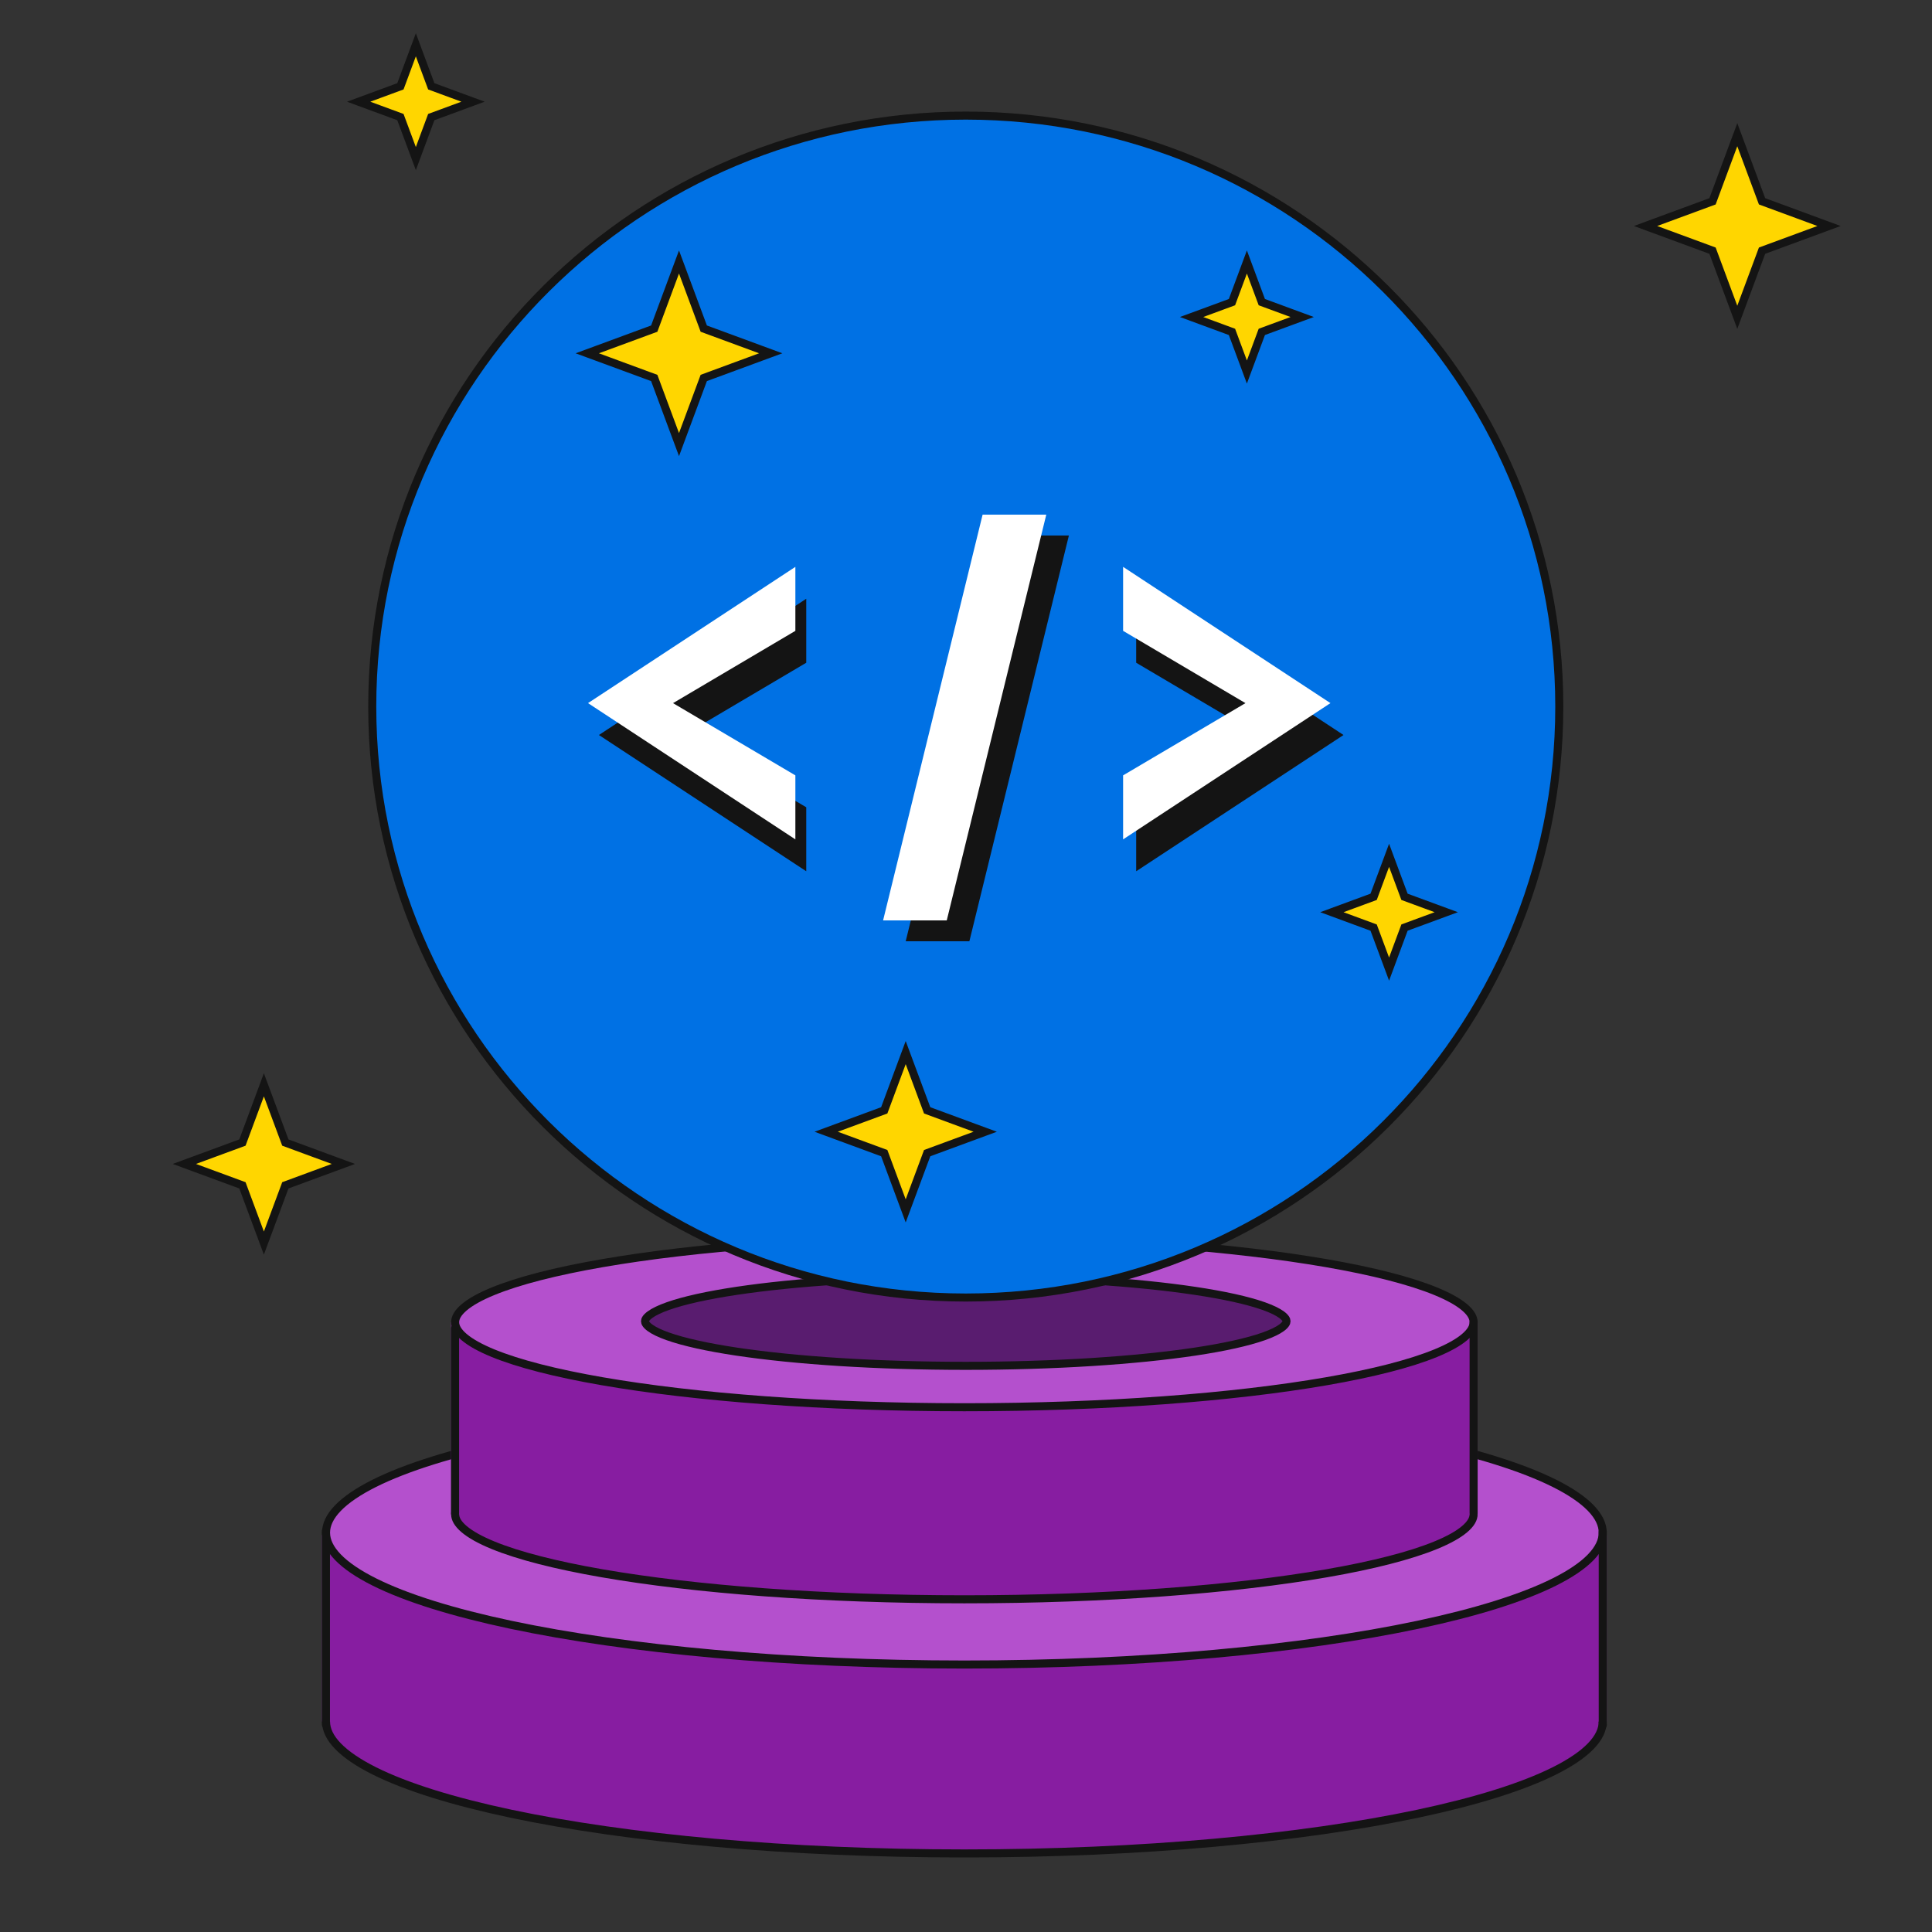 <svg xmlns="http://www.w3.org/2000/svg" width="240" height="240" fill="none"><rect width="100%" height="100%" fill="#333333" stroke="none"/><path fill="#871DA1" stroke="#141414" d="M199.095 213.857c0 .994-.474 2.014-1.481 3.055-1.009 1.043-2.522 2.073-4.514 3.07-3.983 1.992-9.778 3.8-16.981 5.324-14.397 3.046-34.31 4.934-56.322 4.934-22.011 0-41.924-1.888-56.321-4.934-7.203-1.524-12.999-3.332-16.981-5.324-1.993-.997-3.506-2.027-4.514-3.07-1.007-1.041-1.481-2.061-1.481-3.055 0-.994.474-2.013 1.48-3.054 1.01-1.043 2.522-2.073 4.515-3.07 3.982-1.992 9.778-3.8 16.98-5.324 14.398-3.046 34.31-4.934 56.322-4.934s41.925 1.888 56.322 4.934c7.203 1.524 12.998 3.332 16.981 5.324 1.992.997 3.505 2.027 4.514 3.07 1.007 1.041 1.481 2.06 1.481 3.054Z"/><path fill="#871DA1" d="M199.595 190.675H40v23.182h159.595v-23.182Z"/><path fill="#B450CD" stroke="#141414" d="M199.095 190.391c0 .993-.474 2.013-1.481 3.054-1.009 1.043-2.522 2.073-4.514 3.07-3.983 1.992-9.778 3.8-16.981 5.324-14.397 3.046-34.31 4.934-56.322 4.934-22.011 0-41.924-1.888-56.321-4.934-7.203-1.524-12.999-3.332-16.981-5.324-1.993-.997-3.506-2.027-4.514-3.07-1.007-1.041-1.481-2.061-1.481-3.054 0-.994.474-2.014 1.48-3.055 1.01-1.043 2.522-2.073 4.515-3.07 3.982-1.992 9.778-3.8 16.98-5.324 14.398-3.046 34.31-4.934 56.322-4.934s41.925 1.888 56.322 4.934c7.203 1.524 12.998 3.332 16.981 5.324 1.992.997 3.505 2.027 4.514 3.07 1.007 1.041 1.481 2.061 1.481 3.055Z"/><path fill="#871DA1" stroke="#141414" d="M183.057 188.109c0 .554-.322 1.173-1.119 1.848-.792.672-1.99 1.343-3.581 1.995-3.177 1.304-7.805 2.488-13.56 3.487-11.502 1.996-27.412 3.233-44.999 3.233-17.588 0-33.497-1.237-45-3.233-5.755-.999-10.382-2.183-13.56-3.487-1.59-.652-2.789-1.323-3.581-1.995-.797-.675-1.119-1.294-1.119-1.848s.322-1.173 1.119-1.848c.792-.672 1.99-1.343 3.581-1.996 3.178-1.303 7.805-2.488 13.56-3.486 11.503-1.996 27.412-3.233 45-3.233 17.587 0 33.497 1.237 44.999 3.233 5.755.998 10.383 2.183 13.56 3.486 1.591.653 2.789 1.324 3.581 1.996.797.675 1.119 1.294 1.119 1.848Z"/><path fill="#871DA1" d="M183.557 164.25H56.037v23.859h127.52V164.25Z"/><path fill="#B450CD" stroke="#141414" d="M183.057 164.25c0 .554-.322 1.173-1.119 1.848-.792.672-1.99 1.343-3.581 1.996-3.177 1.303-7.805 2.488-13.56 3.486-11.502 1.996-27.412 3.233-44.999 3.233-17.588 0-33.497-1.237-45-3.233-5.755-.998-10.382-2.183-13.56-3.486-1.59-.653-2.789-1.324-3.581-1.996-.797-.675-1.119-1.294-1.119-1.848s.322-1.173 1.119-1.848c.792-.672 1.99-1.343 3.581-1.995 3.178-1.304 7.805-2.488 13.56-3.487 11.503-1.996 27.412-3.233 45-3.233 17.587 0 33.497 1.237 44.999 3.233 5.755.999 10.383 2.183 13.56 3.487 1.591.652 2.789 1.323 3.581 1.995.797.675 1.119 1.294 1.119 1.848Z"/><path fill="#591C6F" stroke="#141414" d="M159.816 164.128c0 .175-.121.452-.615.814-.48.351-1.221.711-2.222 1.066-1.997.707-4.915 1.352-8.554 1.897-7.269 1.088-17.329 1.764-28.453 1.764-11.124 0-21.184-.676-28.454-1.764-3.639-.545-6.556-1.19-8.553-1.897-1.002-.355-1.742-.715-2.223-1.066-.494-.362-.615-.639-.615-.814 0-.176.121-.453.615-.814.48-.352 1.221-.712 2.223-1.067 1.997-.707 4.914-1.352 8.553-1.897 7.27-1.088 17.33-1.763 28.454-1.763 11.124 0 21.184.675 28.453 1.763 3.639.545 6.557 1.19 8.554 1.897 1.001.355 1.742.715 2.222 1.067.494.361.615.638.615.814Z"/><path fill="#0071E4" stroke="#141414" d="M193.701 87.772c0 40.542-33.008 73.412-73.729 73.412-40.722 0-73.73-32.87-73.73-73.412 0-40.542 33.008-73.412 73.73-73.412 40.721 0 73.729 32.87 73.729 73.412Z"/><path fill="#141414" d="M124.873 66.52h7.909l-12.363 50.407h-7.91l12.364-50.407Z"/><path fill="#141414" fill-rule="evenodd" d="M141.14 74.378v7.95l15.195 8.977h.009l-15.204 8.977v7.95l25.757-16.927-25.757-16.927ZM100.156 74.378v7.95l-15.194 8.977h-.01l15.204 8.977v7.95L74.399 91.305l25.757-16.927Z" clip-rule="evenodd"/><path fill="#fff" fill-rule="evenodd" d="M98.804 70.416v7.95L83.61 87.343H83.6l15.204 8.976v7.951L73.046 87.343l25.758-16.927ZM139.515 70.416v7.95l15.195 8.977h.009l-15.204 8.976v7.951l25.758-16.927-25.758-16.927Z" clip-rule="evenodd"/><path fill="#fff" d="M122.063 63.931h7.91l-12.364 50.407H109.7l12.363-50.407Z"/><path fill="#FFD600" stroke="#141414" d="m84.817 33.806-.469-1.26-.469 1.26-2.607 7.016-7.046 2.596-1.273.47 1.273.468 7.046 2.596 2.607 7.016.47 1.261.468-1.26 2.607-7.017 7.046-2.596 1.273-.469-1.273-.469-7.046-2.596-2.607-7.016ZM216.28 17.993l-.468-1.26-.469 1.26-2.607 7.016-7.046 2.596-1.273.47 1.273.468 7.046 2.596 2.607 7.016.469 1.261.468-1.261 2.608-7.016 7.046-2.596 1.274-.469-1.274-.469-7.046-2.596-2.608-7.016ZM173.024 107.51l-.468-1.261-.469 1.261-1.449 3.896-3.913 1.442-1.274.469 1.274.47 3.913 1.442 1.449 3.896.469 1.261.468-1.261 1.448-3.897 3.914-1.441 1.273-.47-1.273-.469-3.914-1.442-1.448-3.896ZM52.126 6.826l-.468-1.261-.469 1.26-1.448 3.897-3.914 1.442-1.273.47 1.273.469 3.914 1.442 1.448 3.896.469 1.261.468-1.261 1.448-3.896 3.914-1.442 1.274-.47-1.274-.469-3.914-1.442-1.448-3.896ZM155.362 33.806l-.469-1.26-.468 1.26-1.385 3.726-3.743 1.38-1.274.468 1.274.47 3.743 1.379 1.385 3.726.468 1.26.469-1.26 1.384-3.726 3.743-1.38 1.273-.469-1.273-.469-3.743-1.379-1.384-3.725ZM112.978 132.02l-.469-1.262-.469 1.262-2.196 5.912-5.939 2.188-1.273.469 1.273.469 5.939 2.188 2.196 5.912.469 1.261.469-1.261 2.197-5.912 5.938-2.188 1.274-.469-1.274-.469-5.938-2.188-2.197-5.912ZM33.249 136.02l-.469-1.262-.468 1.262-2.197 5.912-5.939 2.188-1.273.469 1.273.469 5.939 2.188 2.197 5.912.468 1.261.469-1.261 2.197-5.912 5.938-2.188 1.274-.469-1.274-.469-5.938-2.188-2.197-5.912Z"/><path stroke="#141414" stroke-linecap="round" d="M56.531 165v23M40.49 190.178v24.063M199.099 190.246v24.063M183.057 164.25v23.719"/></svg>
